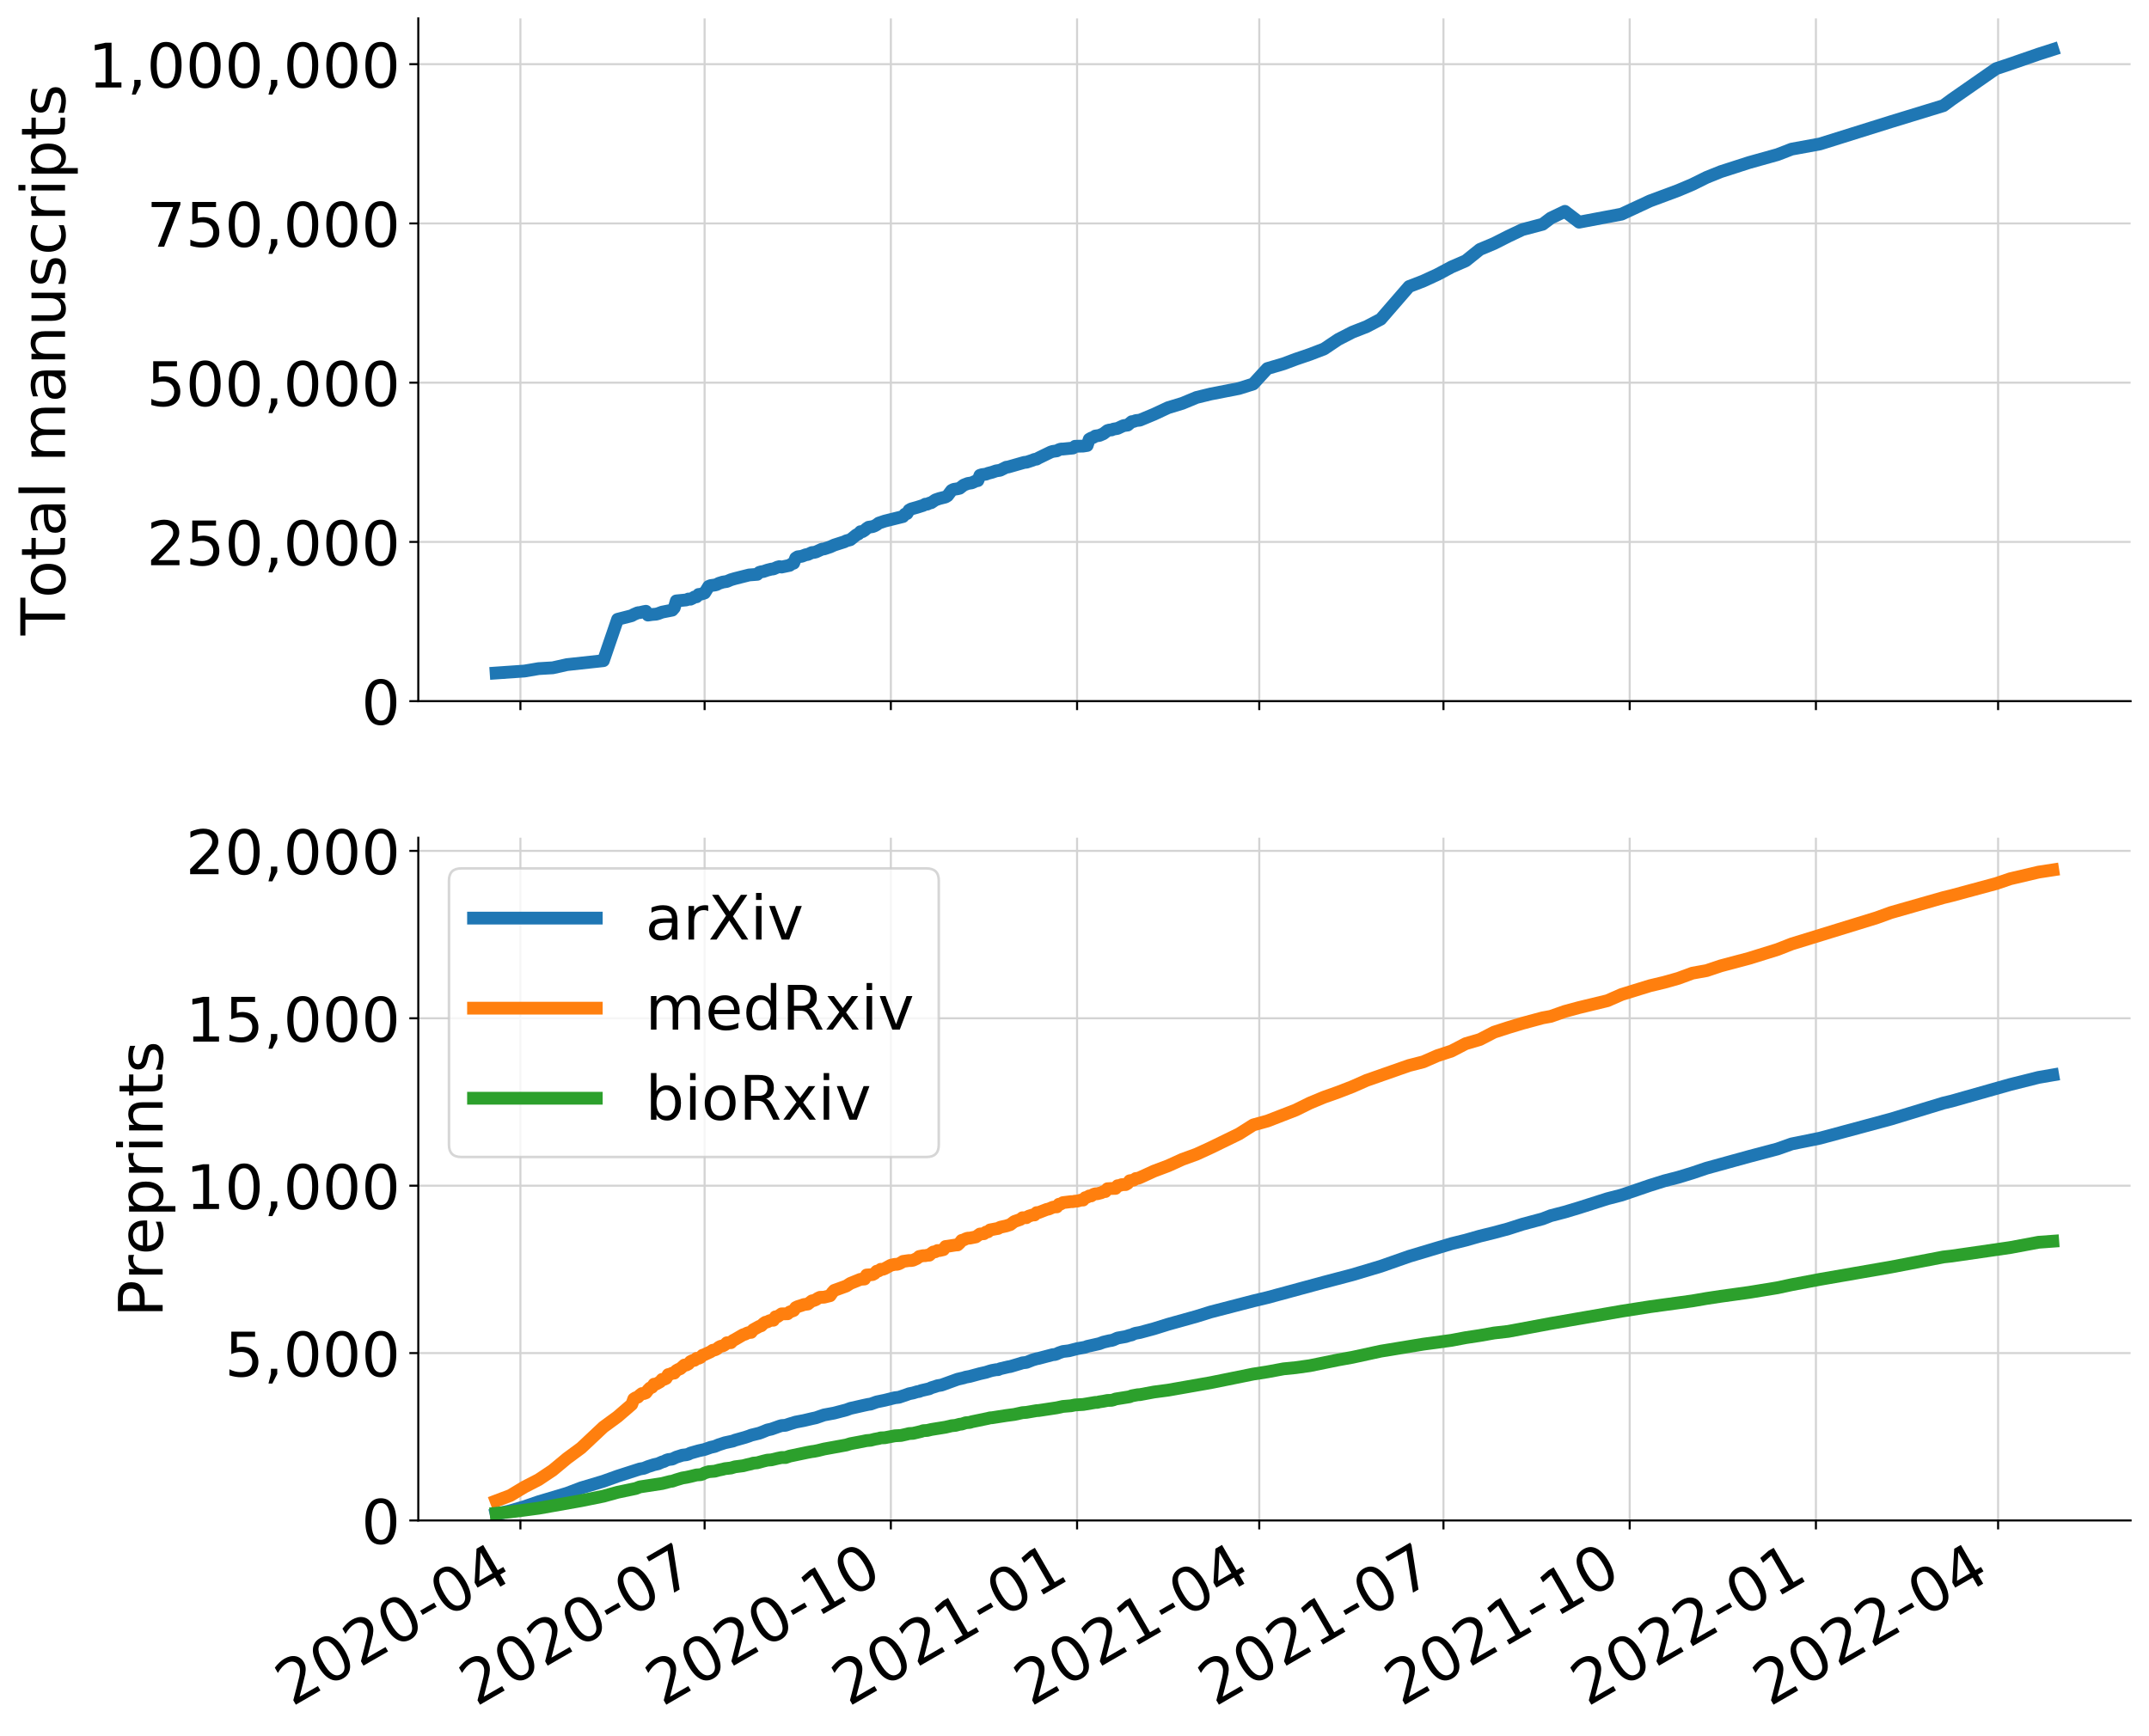 <?xml version="1.0" encoding="utf-8" standalone="no"?>
<!DOCTYPE svg PUBLIC "-//W3C//DTD SVG 1.1//EN"
  "http://www.w3.org/Graphics/SVG/1.1/DTD/svg11.dtd">
<!-- Created with matplotlib (https://matplotlib.org/) -->
<svg height="679.175pt" version="1.1" viewBox="0 0 840.372 679.175" width="840.372pt" xmlns="http://www.w3.org/2000/svg" xmlns:xlink="http://www.w3.org/1999/xlink">
 <defs>
  <style type="text/css">
*{stroke-linecap:butt;stroke-linejoin:round;}
  </style>
 </defs>
 <g id="figure_1">
  <g id="patch_1">
   <path d="M -0 679.175 
L 840.372 679.175 
L 840.372 0 
L -0 0 
z
" style="fill:#ffffff;"/>
  </g>
  <g id="axes_1">
   <g id="patch_2">
    <path d="M 163.572 274.255 
L 833.173 274.255 
L 833.173 7.2 
L 163.572 7.2 
z
" style="fill:#ffffff;"/>
   </g>
   <g id="matplotlib.axis_1">
    <g id="xtick_1">
     <g id="line2d_1">
      <path clip-path="url(#pa8df3d3012)" d="M 203.508 274.255 
L 203.508 7.2 
" style="fill:none;stroke:#d3d3d3;stroke-linecap:square;stroke-width:0.8;"/>
     </g>
     <g id="line2d_2">
      <defs>
       <path d="M 0 0 
L 0 3.5 
" id="ma9f5d966ee" style="stroke:#000000;stroke-width:0.8;"/>
      </defs>
      <g>
       <use style="stroke:#000000;stroke-width:0.8;" x="203.508" xlink:href="#ma9f5d966ee" y="274.255"/>
      </g>
     </g>
    </g>
    <g id="xtick_2">
     <g id="line2d_3">
      <path clip-path="url(#pa8df3d3012)" d="M 275.542 274.255 
L 275.542 7.2 
" style="fill:none;stroke:#d3d3d3;stroke-linecap:square;stroke-width:0.8;"/>
     </g>
     <g id="line2d_4">
      <g>
       <use style="stroke:#000000;stroke-width:0.8;" x="275.542" xlink:href="#ma9f5d966ee" y="274.255"/>
      </g>
     </g>
    </g>
    <g id="xtick_3">
     <g id="line2d_5">
      <path clip-path="url(#pa8df3d3012)" d="M 348.368 274.255 
L 348.368 7.2 
" style="fill:none;stroke:#d3d3d3;stroke-linecap:square;stroke-width:0.8;"/>
     </g>
     <g id="line2d_6">
      <g>
       <use style="stroke:#000000;stroke-width:0.8;" x="348.368" xlink:href="#ma9f5d966ee" y="274.255"/>
      </g>
     </g>
    </g>
    <g id="xtick_4">
     <g id="line2d_7">
      <path clip-path="url(#pa8df3d3012)" d="M 421.193 274.255 
L 421.193 7.2 
" style="fill:none;stroke:#d3d3d3;stroke-linecap:square;stroke-width:0.8;"/>
     </g>
     <g id="line2d_8">
      <g>
       <use style="stroke:#000000;stroke-width:0.8;" x="421.193" xlink:href="#ma9f5d966ee" y="274.255"/>
      </g>
     </g>
    </g>
    <g id="xtick_5">
     <g id="line2d_9">
      <path clip-path="url(#pa8df3d3012)" d="M 492.436 274.255 
L 492.436 7.2 
" style="fill:none;stroke:#d3d3d3;stroke-linecap:square;stroke-width:0.8;"/>
     </g>
     <g id="line2d_10">
      <g>
       <use style="stroke:#000000;stroke-width:0.8;" x="492.436" xlink:href="#ma9f5d966ee" y="274.255"/>
      </g>
     </g>
    </g>
    <g id="xtick_6">
     <g id="line2d_11">
      <path clip-path="url(#pa8df3d3012)" d="M 564.47 274.255 
L 564.47 7.2 
" style="fill:none;stroke:#d3d3d3;stroke-linecap:square;stroke-width:0.8;"/>
     </g>
     <g id="line2d_12">
      <g>
       <use style="stroke:#000000;stroke-width:0.8;" x="564.47" xlink:href="#ma9f5d966ee" y="274.255"/>
      </g>
     </g>
    </g>
    <g id="xtick_7">
     <g id="line2d_13">
      <path clip-path="url(#pa8df3d3012)" d="M 637.295 274.255 
L 637.295 7.2 
" style="fill:none;stroke:#d3d3d3;stroke-linecap:square;stroke-width:0.8;"/>
     </g>
     <g id="line2d_14">
      <g>
       <use style="stroke:#000000;stroke-width:0.8;" x="637.295" xlink:href="#ma9f5d966ee" y="274.255"/>
      </g>
     </g>
    </g>
    <g id="xtick_8">
     <g id="line2d_15">
      <path clip-path="url(#pa8df3d3012)" d="M 710.121 274.255 
L 710.121 7.2 
" style="fill:none;stroke:#d3d3d3;stroke-linecap:square;stroke-width:0.8;"/>
     </g>
     <g id="line2d_16">
      <g>
       <use style="stroke:#000000;stroke-width:0.8;" x="710.121" xlink:href="#ma9f5d966ee" y="274.255"/>
      </g>
     </g>
    </g>
    <g id="xtick_9">
     <g id="line2d_17">
      <path clip-path="url(#pa8df3d3012)" d="M 781.363 274.255 
L 781.363 7.2 
" style="fill:none;stroke:#d3d3d3;stroke-linecap:square;stroke-width:0.8;"/>
     </g>
     <g id="line2d_18">
      <g>
       <use style="stroke:#000000;stroke-width:0.8;" x="781.363" xlink:href="#ma9f5d966ee" y="274.255"/>
      </g>
     </g>
    </g>
   </g>
   <g id="matplotlib.axis_2">
    <g id="ytick_1">
     <g id="line2d_19">
      <path clip-path="url(#pa8df3d3012)" d="M 163.572 274.255 
L 833.173 274.255 
" style="fill:none;stroke:#d3d3d3;stroke-linecap:square;stroke-width:0.8;"/>
     </g>
     <g id="line2d_20">
      <defs>
       <path d="M 0 0 
L -3.5 0 
" id="me0c6deefa6" style="stroke:#000000;stroke-width:0.8;"/>
      </defs>
      <g>
       <use style="stroke:#000000;stroke-width:0.8;" x="163.572" xlink:href="#me0c6deefa6" y="274.255"/>
      </g>
     </g>
     <g id="text_1">
      <!-- 0 -->
      <defs>
       <path d="M 31.781 66.406 
Q 24.172 66.406 20.328 58.906 
Q 16.5 51.422 16.5 36.375 
Q 16.5 21.391 20.328 13.891 
Q 24.172 6.391 31.781 6.391 
Q 39.453 6.391 43.281 13.891 
Q 47.125 21.391 47.125 36.375 
Q 47.125 51.422 43.281 58.906 
Q 39.453 66.406 31.781 66.406 
z
M 31.781 74.219 
Q 44.047 74.219 50.516 64.516 
Q 56.984 54.828 56.984 36.375 
Q 56.984 17.969 50.516 8.266 
Q 44.047 -1.422 31.781 -1.422 
Q 19.531 -1.422 13.062 8.266 
Q 6.594 17.969 6.594 36.375 
Q 6.594 54.828 13.062 64.516 
Q 19.531 74.219 31.781 74.219 
z
" id="DejaVuSans-48"/>
      </defs>
      <g transform="translate(141.303 283.373)scale(0.24 -0.24)">
       <use xlink:href="#DejaVuSans-48"/>
      </g>
     </g>
    </g>
    <g id="ytick_2">
     <g id="line2d_21">
      <path clip-path="url(#pa8df3d3012)" d="M 163.572 211.965 
L 833.173 211.965 
" style="fill:none;stroke:#d3d3d3;stroke-linecap:square;stroke-width:0.8;"/>
     </g>
     <g id="line2d_22">
      <g>
       <use style="stroke:#000000;stroke-width:0.8;" x="163.572" xlink:href="#me0c6deefa6" y="211.965"/>
      </g>
     </g>
     <g id="text_2">
      <!-- 250,000 -->
      <defs>
       <path d="M 19.188 8.297 
L 53.609 8.297 
L 53.609 0 
L 7.328 0 
L 7.328 8.297 
Q 12.938 14.109 22.625 23.891 
Q 32.328 33.688 34.812 36.531 
Q 39.547 41.844 41.422 45.531 
Q 43.312 49.219 43.312 52.781 
Q 43.312 58.594 39.234 62.25 
Q 35.156 65.922 28.609 65.922 
Q 23.969 65.922 18.812 64.312 
Q 13.672 62.703 7.812 59.422 
L 7.812 69.391 
Q 13.766 71.781 18.938 73 
Q 24.125 74.219 28.422 74.219 
Q 39.75 74.219 46.484 68.547 
Q 53.219 62.891 53.219 53.422 
Q 53.219 48.922 51.531 44.891 
Q 49.859 40.875 45.406 35.406 
Q 44.188 33.984 37.641 27.219 
Q 31.109 20.453 19.188 8.297 
z
" id="DejaVuSans-50"/>
       <path d="M 10.797 72.906 
L 49.516 72.906 
L 49.516 64.594 
L 19.828 64.594 
L 19.828 46.734 
Q 21.969 47.469 24.109 47.828 
Q 26.266 48.188 28.422 48.188 
Q 40.625 48.188 47.75 41.5 
Q 54.891 34.812 54.891 23.391 
Q 54.891 11.625 47.562 5.094 
Q 40.234 -1.422 26.906 -1.422 
Q 22.312 -1.422 17.547 -0.641 
Q 12.797 0.141 7.719 1.703 
L 7.719 11.625 
Q 12.109 9.234 16.797 8.062 
Q 21.484 6.891 26.703 6.891 
Q 35.156 6.891 40.078 11.328 
Q 45.016 15.766 45.016 23.391 
Q 45.016 31 40.078 35.438 
Q 35.156 39.891 26.703 39.891 
Q 22.75 39.891 18.812 39.016 
Q 14.891 38.141 10.797 36.281 
z
" id="DejaVuSans-53"/>
       <path d="M 11.719 12.406 
L 22.016 12.406 
L 22.016 4 
L 14.016 -11.625 
L 7.719 -11.625 
L 11.719 4 
z
" id="DejaVuSans-44"/>
      </defs>
      <g transform="translate(57.325 221.083)scale(0.24 -0.24)">
       <use xlink:href="#DejaVuSans-50"/>
       <use x="63.623" xlink:href="#DejaVuSans-53"/>
       <use x="127.246" xlink:href="#DejaVuSans-48"/>
       <use x="190.869" xlink:href="#DejaVuSans-44"/>
       <use x="222.656" xlink:href="#DejaVuSans-48"/>
       <use x="286.279" xlink:href="#DejaVuSans-48"/>
       <use x="349.902" xlink:href="#DejaVuSans-48"/>
      </g>
     </g>
    </g>
    <g id="ytick_3">
     <g id="line2d_23">
      <path clip-path="url(#pa8df3d3012)" d="M 163.572 149.675 
L 833.173 149.675 
" style="fill:none;stroke:#d3d3d3;stroke-linecap:square;stroke-width:0.8;"/>
     </g>
     <g id="line2d_24">
      <g>
       <use style="stroke:#000000;stroke-width:0.8;" x="163.572" xlink:href="#me0c6deefa6" y="149.675"/>
      </g>
     </g>
     <g id="text_3">
      <!-- 500,000 -->
      <g transform="translate(57.325 158.793)scale(0.24 -0.24)">
       <use xlink:href="#DejaVuSans-53"/>
       <use x="63.623" xlink:href="#DejaVuSans-48"/>
       <use x="127.246" xlink:href="#DejaVuSans-48"/>
       <use x="190.869" xlink:href="#DejaVuSans-44"/>
       <use x="222.656" xlink:href="#DejaVuSans-48"/>
       <use x="286.279" xlink:href="#DejaVuSans-48"/>
       <use x="349.902" xlink:href="#DejaVuSans-48"/>
      </g>
     </g>
    </g>
    <g id="ytick_4">
     <g id="line2d_25">
      <path clip-path="url(#pa8df3d3012)" d="M 163.572 87.385 
L 833.173 87.385 
" style="fill:none;stroke:#d3d3d3;stroke-linecap:square;stroke-width:0.8;"/>
     </g>
     <g id="line2d_26">
      <g>
       <use style="stroke:#000000;stroke-width:0.8;" x="163.572" xlink:href="#me0c6deefa6" y="87.385"/>
      </g>
     </g>
     <g id="text_4">
      <!-- 750,000 -->
      <defs>
       <path d="M 8.203 72.906 
L 55.078 72.906 
L 55.078 68.703 
L 28.609 0 
L 18.312 0 
L 43.219 64.594 
L 8.203 64.594 
z
" id="DejaVuSans-55"/>
      </defs>
      <g transform="translate(57.325 96.503)scale(0.24 -0.24)">
       <use xlink:href="#DejaVuSans-55"/>
       <use x="63.623" xlink:href="#DejaVuSans-53"/>
       <use x="127.246" xlink:href="#DejaVuSans-48"/>
       <use x="190.869" xlink:href="#DejaVuSans-44"/>
       <use x="222.656" xlink:href="#DejaVuSans-48"/>
       <use x="286.279" xlink:href="#DejaVuSans-48"/>
       <use x="349.902" xlink:href="#DejaVuSans-48"/>
      </g>
     </g>
    </g>
    <g id="ytick_5">
     <g id="line2d_27">
      <path clip-path="url(#pa8df3d3012)" d="M 163.572 25.095 
L 833.173 25.095 
" style="fill:none;stroke:#d3d3d3;stroke-linecap:square;stroke-width:0.8;"/>
     </g>
     <g id="line2d_28">
      <g>
       <use style="stroke:#000000;stroke-width:0.8;" x="163.572" xlink:href="#me0c6deefa6" y="25.095"/>
      </g>
     </g>
     <g id="text_5">
      <!-- 1,000,000 -->
      <defs>
       <path d="M 12.406 8.297 
L 28.516 8.297 
L 28.516 63.922 
L 10.984 60.406 
L 10.984 69.391 
L 28.422 72.906 
L 38.281 72.906 
L 38.281 8.297 
L 54.391 8.297 
L 54.391 0 
L 12.406 0 
z
" id="DejaVuSans-49"/>
      </defs>
      <g transform="translate(34.428 34.213)scale(0.24 -0.24)">
       <use xlink:href="#DejaVuSans-49"/>
       <use x="63.623" xlink:href="#DejaVuSans-44"/>
       <use x="95.41" xlink:href="#DejaVuSans-48"/>
       <use x="159.033" xlink:href="#DejaVuSans-48"/>
       <use x="222.656" xlink:href="#DejaVuSans-48"/>
       <use x="286.279" xlink:href="#DejaVuSans-44"/>
       <use x="318.066" xlink:href="#DejaVuSans-48"/>
       <use x="381.689" xlink:href="#DejaVuSans-48"/>
       <use x="445.312" xlink:href="#DejaVuSans-48"/>
      </g>
     </g>
    </g>
    <g id="text_6">
     <!-- Total manuscripts -->
     <defs>
      <path d="M -0.297 72.906 
L 61.375 72.906 
L 61.375 64.594 
L 35.5 64.594 
L 35.5 0 
L 25.594 0 
L 25.594 64.594 
L -0.297 64.594 
z
" id="DejaVuSans-84"/>
      <path d="M 30.609 48.391 
Q 23.391 48.391 19.188 42.75 
Q 14.984 37.109 14.984 27.297 
Q 14.984 17.484 19.156 11.844 
Q 23.344 6.203 30.609 6.203 
Q 37.797 6.203 41.984 11.859 
Q 46.188 17.531 46.188 27.297 
Q 46.188 37.016 41.984 42.703 
Q 37.797 48.391 30.609 48.391 
z
M 30.609 56 
Q 42.328 56 49.016 48.375 
Q 55.719 40.766 55.719 27.297 
Q 55.719 13.875 49.016 6.219 
Q 42.328 -1.422 30.609 -1.422 
Q 18.844 -1.422 12.172 6.219 
Q 5.516 13.875 5.516 27.297 
Q 5.516 40.766 12.172 48.375 
Q 18.844 56 30.609 56 
z
" id="DejaVuSans-111"/>
      <path d="M 18.312 70.219 
L 18.312 54.688 
L 36.812 54.688 
L 36.812 47.703 
L 18.312 47.703 
L 18.312 18.016 
Q 18.312 11.328 20.141 9.422 
Q 21.969 7.516 27.594 7.516 
L 36.812 7.516 
L 36.812 0 
L 27.594 0 
Q 17.188 0 13.234 3.875 
Q 9.281 7.766 9.281 18.016 
L 9.281 47.703 
L 2.688 47.703 
L 2.688 54.688 
L 9.281 54.688 
L 9.281 70.219 
z
" id="DejaVuSans-116"/>
      <path d="M 34.281 27.484 
Q 23.391 27.484 19.188 25 
Q 14.984 22.516 14.984 16.5 
Q 14.984 11.719 18.141 8.906 
Q 21.297 6.109 26.703 6.109 
Q 34.188 6.109 38.703 11.406 
Q 43.219 16.703 43.219 25.484 
L 43.219 27.484 
z
M 52.203 31.203 
L 52.203 0 
L 43.219 0 
L 43.219 8.297 
Q 40.141 3.328 35.547 0.953 
Q 30.953 -1.422 24.312 -1.422 
Q 15.922 -1.422 10.953 3.297 
Q 6 8.016 6 15.922 
Q 6 25.141 12.172 29.828 
Q 18.359 34.516 30.609 34.516 
L 43.219 34.516 
L 43.219 35.406 
Q 43.219 41.609 39.141 45 
Q 35.062 48.391 27.688 48.391 
Q 23 48.391 18.547 47.266 
Q 14.109 46.141 10.016 43.891 
L 10.016 52.203 
Q 14.938 54.109 19.578 55.047 
Q 24.219 56 28.609 56 
Q 40.484 56 46.344 49.844 
Q 52.203 43.703 52.203 31.203 
z
" id="DejaVuSans-97"/>
      <path d="M 9.422 75.984 
L 18.406 75.984 
L 18.406 0 
L 9.422 0 
z
" id="DejaVuSans-108"/>
      <path id="DejaVuSans-32"/>
      <path d="M 52 44.188 
Q 55.375 50.25 60.062 53.125 
Q 64.75 56 71.094 56 
Q 79.641 56 84.281 50.016 
Q 88.922 44.047 88.922 33.016 
L 88.922 0 
L 79.891 0 
L 79.891 32.719 
Q 79.891 40.578 77.094 44.375 
Q 74.312 48.188 68.609 48.188 
Q 61.625 48.188 57.562 43.547 
Q 53.516 38.922 53.516 30.906 
L 53.516 0 
L 44.484 0 
L 44.484 32.719 
Q 44.484 40.625 41.703 44.406 
Q 38.922 48.188 33.109 48.188 
Q 26.219 48.188 22.156 43.531 
Q 18.109 38.875 18.109 30.906 
L 18.109 0 
L 9.078 0 
L 9.078 54.688 
L 18.109 54.688 
L 18.109 46.188 
Q 21.188 51.219 25.484 53.609 
Q 29.781 56 35.688 56 
Q 41.656 56 45.828 52.969 
Q 50 49.953 52 44.188 
z
" id="DejaVuSans-109"/>
      <path d="M 54.891 33.016 
L 54.891 0 
L 45.906 0 
L 45.906 32.719 
Q 45.906 40.484 42.875 44.328 
Q 39.844 48.188 33.797 48.188 
Q 26.516 48.188 22.312 43.547 
Q 18.109 38.922 18.109 30.906 
L 18.109 0 
L 9.078 0 
L 9.078 54.688 
L 18.109 54.688 
L 18.109 46.188 
Q 21.344 51.125 25.703 53.562 
Q 30.078 56 35.797 56 
Q 45.219 56 50.047 50.172 
Q 54.891 44.344 54.891 33.016 
z
" id="DejaVuSans-110"/>
      <path d="M 8.5 21.578 
L 8.5 54.688 
L 17.484 54.688 
L 17.484 21.922 
Q 17.484 14.156 20.5 10.266 
Q 23.531 6.391 29.594 6.391 
Q 36.859 6.391 41.078 11.031 
Q 45.312 15.672 45.312 23.688 
L 45.312 54.688 
L 54.297 54.688 
L 54.297 0 
L 45.312 0 
L 45.312 8.406 
Q 42.047 3.422 37.719 1 
Q 33.406 -1.422 27.688 -1.422 
Q 18.266 -1.422 13.375 4.438 
Q 8.5 10.297 8.5 21.578 
z
M 31.109 56 
z
" id="DejaVuSans-117"/>
      <path d="M 44.281 53.078 
L 44.281 44.578 
Q 40.484 46.531 36.375 47.5 
Q 32.281 48.484 27.875 48.484 
Q 21.188 48.484 17.844 46.438 
Q 14.5 44.391 14.5 40.281 
Q 14.5 37.156 16.891 35.375 
Q 19.281 33.594 26.516 31.984 
L 29.594 31.297 
Q 39.156 29.25 43.188 25.516 
Q 47.219 21.781 47.219 15.094 
Q 47.219 7.469 41.188 3.016 
Q 35.156 -1.422 24.609 -1.422 
Q 20.219 -1.422 15.453 -0.562 
Q 10.688 0.297 5.422 2 
L 5.422 11.281 
Q 10.406 8.688 15.234 7.391 
Q 20.062 6.109 24.812 6.109 
Q 31.156 6.109 34.562 8.281 
Q 37.984 10.453 37.984 14.406 
Q 37.984 18.062 35.516 20.016 
Q 33.062 21.969 24.703 23.781 
L 21.578 24.516 
Q 13.234 26.266 9.516 29.906 
Q 5.812 33.547 5.812 39.891 
Q 5.812 47.609 11.281 51.797 
Q 16.75 56 26.812 56 
Q 31.781 56 36.172 55.266 
Q 40.578 54.547 44.281 53.078 
z
" id="DejaVuSans-115"/>
      <path d="M 48.781 52.594 
L 48.781 44.188 
Q 44.969 46.297 41.141 47.344 
Q 37.312 48.391 33.406 48.391 
Q 24.656 48.391 19.812 42.844 
Q 14.984 37.312 14.984 27.297 
Q 14.984 17.281 19.812 11.734 
Q 24.656 6.203 33.406 6.203 
Q 37.312 6.203 41.141 7.25 
Q 44.969 8.297 48.781 10.406 
L 48.781 2.094 
Q 45.016 0.344 40.984 -0.531 
Q 36.969 -1.422 32.422 -1.422 
Q 20.062 -1.422 12.781 6.344 
Q 5.516 14.109 5.516 27.297 
Q 5.516 40.672 12.859 48.328 
Q 20.219 56 33.016 56 
Q 37.156 56 41.109 55.141 
Q 45.062 54.297 48.781 52.594 
z
" id="DejaVuSans-99"/>
      <path d="M 41.109 46.297 
Q 39.594 47.172 37.812 47.578 
Q 36.031 48 33.891 48 
Q 26.266 48 22.188 43.047 
Q 18.109 38.094 18.109 28.812 
L 18.109 0 
L 9.078 0 
L 9.078 54.688 
L 18.109 54.688 
L 18.109 46.188 
Q 20.953 51.172 25.484 53.578 
Q 30.031 56 36.531 56 
Q 37.453 56 38.578 55.875 
Q 39.703 55.766 41.062 55.516 
z
" id="DejaVuSans-114"/>
      <path d="M 9.422 54.688 
L 18.406 54.688 
L 18.406 0 
L 9.422 0 
z
M 9.422 75.984 
L 18.406 75.984 
L 18.406 64.594 
L 9.422 64.594 
z
" id="DejaVuSans-105"/>
      <path d="M 18.109 8.203 
L 18.109 -20.797 
L 9.078 -20.797 
L 9.078 54.688 
L 18.109 54.688 
L 18.109 46.391 
Q 20.953 51.266 25.266 53.625 
Q 29.594 56 35.594 56 
Q 45.562 56 51.781 48.094 
Q 58.016 40.188 58.016 27.297 
Q 58.016 14.406 51.781 6.484 
Q 45.562 -1.422 35.594 -1.422 
Q 29.594 -1.422 25.266 0.953 
Q 20.953 3.328 18.109 8.203 
z
M 48.688 27.297 
Q 48.688 37.203 44.609 42.844 
Q 40.531 48.484 33.406 48.484 
Q 26.266 48.484 22.188 42.844 
Q 18.109 37.203 18.109 27.297 
Q 18.109 17.391 22.188 11.75 
Q 26.266 6.109 33.406 6.109 
Q 40.531 6.109 44.609 11.75 
Q 48.688 17.391 48.688 27.297 
z
" id="DejaVuSans-112"/>
     </defs>
     <g transform="translate(25.436 248.515)rotate(-90)scale(0.24 -0.24)">
      <use xlink:href="#DejaVuSans-84"/>
      <use x="60.818" xlink:href="#DejaVuSans-111"/>
      <use x="122" xlink:href="#DejaVuSans-116"/>
      <use x="161.209" xlink:href="#DejaVuSans-97"/>
      <use x="222.488" xlink:href="#DejaVuSans-108"/>
      <use x="250.271" xlink:href="#DejaVuSans-32"/>
      <use x="282.059" xlink:href="#DejaVuSans-109"/>
      <use x="379.471" xlink:href="#DejaVuSans-97"/>
      <use x="440.75" xlink:href="#DejaVuSans-110"/>
      <use x="504.129" xlink:href="#DejaVuSans-117"/>
      <use x="567.508" xlink:href="#DejaVuSans-115"/>
      <use x="619.607" xlink:href="#DejaVuSans-99"/>
      <use x="674.588" xlink:href="#DejaVuSans-114"/>
      <use x="715.701" xlink:href="#DejaVuSans-105"/>
      <use x="743.484" xlink:href="#DejaVuSans-112"/>
      <use x="806.961" xlink:href="#DejaVuSans-116"/>
      <use x="846.17" xlink:href="#DejaVuSans-115"/>
     </g>
    </g>
   </g>
   <g id="line2d_29">
    <path clip-path="url(#pa8df3d3012)" d="M 194.009 263.237 
L 205.091 262.47 
L 210.632 261.528 
L 216.173 261.199 
L 221.714 259.961 
L 235.963 258.415 
L 241.504 242.24 
L 247.045 240.816 
L 247.837 240.352 
L 249.42 239.669 
L 250.211 239.606 
L 251.794 239.24 
L 252.586 239.096 
L 253.378 240.581 
L 254.961 240.348 
L 256.544 240.224 
L 257.335 240.017 
L 258.919 239.424 
L 262.877 238.648 
L 263.668 237.746 
L 264.46 235.038 
L 268.418 234.651 
L 269.209 234.3 
L 270.001 234.369 
L 270.792 233.999 
L 271.584 233.506 
L 272.376 233.433 
L 273.167 232.528 
L 273.959 232.44 
L 275.542 231.942 
L 277.125 229.368 
L 277.917 229.043 
L 279.5 228.826 
L 280.291 228.623 
L 281.083 228.178 
L 282.666 227.679 
L 284.249 227.428 
L 285.832 226.753 
L 287.416 226.289 
L 292.957 224.889 
L 296.123 224.649 
L 296.915 223.89 
L 297.706 223.643 
L 298.498 223.545 
L 300.081 223 
L 301.664 222.601 
L 302.456 222.53 
L 304.039 221.83 
L 304.83 221.624 
L 305.622 221.797 
L 308.788 221.131 
L 309.58 220.554 
L 310.372 220.291 
L 311.163 218.28 
L 311.955 217.792 
L 313.538 217.584 
L 315.121 216.975 
L 315.913 216.867 
L 317.496 216.13 
L 318.287 216.066 
L 319.079 215.88 
L 321.454 214.787 
L 322.245 214.705 
L 324.62 213.917 
L 326.203 213.196 
L 330.161 211.924 
L 330.953 211.533 
L 332.536 211.104 
L 334.911 209.191 
L 335.702 208.846 
L 336.494 207.96 
L 337.285 207.935 
L 338.077 207.439 
L 338.869 206.749 
L 339.66 206.224 
L 341.243 205.977 
L 342.035 205.668 
L 342.826 205.233 
L 343.618 204.621 
L 345.993 203.814 
L 353.117 202.042 
L 353.909 201.102 
L 354.7 200.867 
L 355.492 199.551 
L 356.283 199.091 
L 358.658 198.423 
L 361.033 197.674 
L 361.824 197.213 
L 362.616 197.183 
L 363.408 196.807 
L 364.199 196.612 
L 365.782 195.533 
L 367.366 194.988 
L 369.74 194.394 
L 370.532 193.915 
L 372.115 191.832 
L 372.907 191.419 
L 374.49 191.164 
L 375.281 190.965 
L 376.865 189.732 
L 378.448 189.113 
L 380.031 188.852 
L 381.614 188.127 
L 382.406 187.981 
L 383.197 185.926 
L 383.989 185.666 
L 385.572 185.458 
L 386.364 185.137 
L 387.947 184.728 
L 389.53 184.18 
L 391.113 183.936 
L 393.488 182.754 
L 394.279 182.652 
L 399.82 181.067 
L 400.612 180.847 
L 401.404 180.796 
L 403.778 180.011 
L 404.57 179.679 
L 405.362 179.58 
L 406.153 179.121 
L 410.903 176.816 
L 411.694 176.562 
L 413.277 176.343 
L 414.069 175.909 
L 414.861 175.65 
L 415.652 175.639 
L 419.61 175.244 
L 420.402 174.561 
L 423.568 174.484 
L 425.151 174.238 
L 425.943 171.81 
L 426.734 171.353 
L 427.526 171.098 
L 428.317 170.555 
L 429.901 170.32 
L 431.484 169.646 
L 433.067 168.431 
L 433.858 168.198 
L 434.65 168.163 
L 435.442 167.841 
L 437.025 167.571 
L 438.608 166.821 
L 439.4 166.477 
L 440.983 166.262 
L 442.566 164.93 
L 443.357 164.844 
L 444.149 164.512 
L 445.732 164.342 
L 451.273 162.037 
L 456.814 159.449 
L 462.355 157.767 
L 467.897 155.461 
L 473.438 154.105 
L 484.52 151.941 
L 490.061 150.197 
L 495.602 144.154 
L 501.935 142.287 
L 506.684 140.501 
L 512.225 138.611 
L 517.766 136.487 
L 523.307 132.771 
L 528.848 129.928 
L 534.39 127.758 
L 539.931 124.854 
L 551.013 112.07 
L 556.554 109.933 
L 562.095 107.374 
L 567.636 104.416 
L 573.177 102.016 
L 578.718 97.562 
L 584.259 95.235 
L 589.8 92.429 
L 595.341 89.801 
L 603.257 87.709 
L 606.424 85.304 
L 611.965 82.669 
L 617.506 86.901 
L 634.129 83.76 
L 645.211 78.598 
L 656.293 74.473 
L 661.834 72.122 
L 667.375 69.376 
L 672.917 67.142 
L 683.999 63.571 
L 695.081 60.474 
L 700.622 58.332 
L 711.704 56.298 
L 739.41 47.62 
L 759.991 41.322 
L 763.157 38.976 
L 780.572 26.859 
L 786.113 25.006 
L 797.195 21.166 
L 802.736 19.392 
L 802.736 19.392 
" style="fill:none;stroke:#1f77b4;stroke-linecap:square;stroke-width:5;"/>
   </g>
   <g id="patch_3">
    <path d="M 163.572 274.255 
L 163.572 7.2 
" style="fill:none;stroke:#000000;stroke-linecap:square;stroke-linejoin:miter;stroke-width:0.8;"/>
   </g>
   <g id="patch_4">
    <path d="M 163.572 274.255 
L 833.173 274.255 
" style="fill:none;stroke:#000000;stroke-linecap:square;stroke-linejoin:miter;stroke-width:0.8;"/>
   </g>
  </g>
  <g id="axes_2">
   <g id="patch_5">
    <path d="M 163.572 594.72 
L 833.173 594.72 
L 833.173 327.665 
L 163.572 327.665 
z
" style="fill:#ffffff;"/>
   </g>
   <g id="matplotlib.axis_3">
    <g id="xtick_10">
     <g id="line2d_30">
      <path clip-path="url(#p5b1210ba85)" d="M 203.508 594.72 
L 203.508 327.665 
" style="fill:none;stroke:#d3d3d3;stroke-linecap:square;stroke-width:0.8;"/>
     </g>
     <g id="line2d_31">
      <g>
       <use style="stroke:#000000;stroke-width:0.8;" x="203.508" xlink:href="#ma9f5d966ee" y="594.72"/>
      </g>
     </g>
     <g id="text_7">
      <!-- 2020-04 -->
      <defs>
       <path d="M 4.891 31.391 
L 31.203 31.391 
L 31.203 23.391 
L 4.891 23.391 
z
" id="DejaVuSans-45"/>
       <path d="M 37.797 64.312 
L 12.891 25.391 
L 37.797 25.391 
z
M 35.203 72.906 
L 47.609 72.906 
L 47.609 25.391 
L 58.016 25.391 
L 58.016 17.188 
L 47.609 17.188 
L 47.609 0 
L 37.797 0 
L 37.797 17.188 
L 4.891 17.188 
L 4.891 26.703 
z
" id="DejaVuSans-52"/>
      </defs>
      <g transform="translate(114.168 667.652)rotate(-30)scale(0.24 -0.24)">
       <use xlink:href="#DejaVuSans-50"/>
       <use x="63.623" xlink:href="#DejaVuSans-48"/>
       <use x="127.246" xlink:href="#DejaVuSans-50"/>
       <use x="190.869" xlink:href="#DejaVuSans-48"/>
       <use x="254.492" xlink:href="#DejaVuSans-45"/>
       <use x="290.576" xlink:href="#DejaVuSans-48"/>
       <use x="354.199" xlink:href="#DejaVuSans-52"/>
      </g>
     </g>
    </g>
    <g id="xtick_11">
     <g id="line2d_32">
      <path clip-path="url(#p5b1210ba85)" d="M 275.542 594.72 
L 275.542 327.665 
" style="fill:none;stroke:#d3d3d3;stroke-linecap:square;stroke-width:0.8;"/>
     </g>
     <g id="line2d_33">
      <g>
       <use style="stroke:#000000;stroke-width:0.8;" x="275.542" xlink:href="#ma9f5d966ee" y="594.72"/>
      </g>
     </g>
     <g id="text_8">
      <!-- 2020-07 -->
      <g transform="translate(186.202 667.652)rotate(-30)scale(0.24 -0.24)">
       <use xlink:href="#DejaVuSans-50"/>
       <use x="63.623" xlink:href="#DejaVuSans-48"/>
       <use x="127.246" xlink:href="#DejaVuSans-50"/>
       <use x="190.869" xlink:href="#DejaVuSans-48"/>
       <use x="254.492" xlink:href="#DejaVuSans-45"/>
       <use x="290.576" xlink:href="#DejaVuSans-48"/>
       <use x="354.199" xlink:href="#DejaVuSans-55"/>
      </g>
     </g>
    </g>
    <g id="xtick_12">
     <g id="line2d_34">
      <path clip-path="url(#p5b1210ba85)" d="M 348.368 594.72 
L 348.368 327.665 
" style="fill:none;stroke:#d3d3d3;stroke-linecap:square;stroke-width:0.8;"/>
     </g>
     <g id="line2d_35">
      <g>
       <use style="stroke:#000000;stroke-width:0.8;" x="348.368" xlink:href="#ma9f5d966ee" y="594.72"/>
      </g>
     </g>
     <g id="text_9">
      <!-- 2020-10 -->
      <g transform="translate(259.028 667.652)rotate(-30)scale(0.24 -0.24)">
       <use xlink:href="#DejaVuSans-50"/>
       <use x="63.623" xlink:href="#DejaVuSans-48"/>
       <use x="127.246" xlink:href="#DejaVuSans-50"/>
       <use x="190.869" xlink:href="#DejaVuSans-48"/>
       <use x="254.492" xlink:href="#DejaVuSans-45"/>
       <use x="290.576" xlink:href="#DejaVuSans-49"/>
       <use x="354.199" xlink:href="#DejaVuSans-48"/>
      </g>
     </g>
    </g>
    <g id="xtick_13">
     <g id="line2d_36">
      <path clip-path="url(#p5b1210ba85)" d="M 421.193 594.72 
L 421.193 327.665 
" style="fill:none;stroke:#d3d3d3;stroke-linecap:square;stroke-width:0.8;"/>
     </g>
     <g id="line2d_37">
      <g>
       <use style="stroke:#000000;stroke-width:0.8;" x="421.193" xlink:href="#ma9f5d966ee" y="594.72"/>
      </g>
     </g>
     <g id="text_10">
      <!-- 2021-01 -->
      <g transform="translate(331.854 667.652)rotate(-30)scale(0.24 -0.24)">
       <use xlink:href="#DejaVuSans-50"/>
       <use x="63.623" xlink:href="#DejaVuSans-48"/>
       <use x="127.246" xlink:href="#DejaVuSans-50"/>
       <use x="190.869" xlink:href="#DejaVuSans-49"/>
       <use x="254.492" xlink:href="#DejaVuSans-45"/>
       <use x="290.576" xlink:href="#DejaVuSans-48"/>
       <use x="354.199" xlink:href="#DejaVuSans-49"/>
      </g>
     </g>
    </g>
    <g id="xtick_14">
     <g id="line2d_38">
      <path clip-path="url(#p5b1210ba85)" d="M 492.436 594.72 
L 492.436 327.665 
" style="fill:none;stroke:#d3d3d3;stroke-linecap:square;stroke-width:0.8;"/>
     </g>
     <g id="line2d_39">
      <g>
       <use style="stroke:#000000;stroke-width:0.8;" x="492.436" xlink:href="#ma9f5d966ee" y="594.72"/>
      </g>
     </g>
     <g id="text_11">
      <!-- 2021-04 -->
      <g transform="translate(403.096 667.652)rotate(-30)scale(0.24 -0.24)">
       <use xlink:href="#DejaVuSans-50"/>
       <use x="63.623" xlink:href="#DejaVuSans-48"/>
       <use x="127.246" xlink:href="#DejaVuSans-50"/>
       <use x="190.869" xlink:href="#DejaVuSans-49"/>
       <use x="254.492" xlink:href="#DejaVuSans-45"/>
       <use x="290.576" xlink:href="#DejaVuSans-48"/>
       <use x="354.199" xlink:href="#DejaVuSans-52"/>
      </g>
     </g>
    </g>
    <g id="xtick_15">
     <g id="line2d_40">
      <path clip-path="url(#p5b1210ba85)" d="M 564.47 594.72 
L 564.47 327.665 
" style="fill:none;stroke:#d3d3d3;stroke-linecap:square;stroke-width:0.8;"/>
     </g>
     <g id="line2d_41">
      <g>
       <use style="stroke:#000000;stroke-width:0.8;" x="564.47" xlink:href="#ma9f5d966ee" y="594.72"/>
      </g>
     </g>
     <g id="text_12">
      <!-- 2021-07 -->
      <g transform="translate(475.13 667.652)rotate(-30)scale(0.24 -0.24)">
       <use xlink:href="#DejaVuSans-50"/>
       <use x="63.623" xlink:href="#DejaVuSans-48"/>
       <use x="127.246" xlink:href="#DejaVuSans-50"/>
       <use x="190.869" xlink:href="#DejaVuSans-49"/>
       <use x="254.492" xlink:href="#DejaVuSans-45"/>
       <use x="290.576" xlink:href="#DejaVuSans-48"/>
       <use x="354.199" xlink:href="#DejaVuSans-55"/>
      </g>
     </g>
    </g>
    <g id="xtick_16">
     <g id="line2d_42">
      <path clip-path="url(#p5b1210ba85)" d="M 637.295 594.72 
L 637.295 327.665 
" style="fill:none;stroke:#d3d3d3;stroke-linecap:square;stroke-width:0.8;"/>
     </g>
     <g id="line2d_43">
      <g>
       <use style="stroke:#000000;stroke-width:0.8;" x="637.295" xlink:href="#ma9f5d966ee" y="594.72"/>
      </g>
     </g>
     <g id="text_13">
      <!-- 2021-10 -->
      <g transform="translate(547.956 667.652)rotate(-30)scale(0.24 -0.24)">
       <use xlink:href="#DejaVuSans-50"/>
       <use x="63.623" xlink:href="#DejaVuSans-48"/>
       <use x="127.246" xlink:href="#DejaVuSans-50"/>
       <use x="190.869" xlink:href="#DejaVuSans-49"/>
       <use x="254.492" xlink:href="#DejaVuSans-45"/>
       <use x="290.576" xlink:href="#DejaVuSans-49"/>
       <use x="354.199" xlink:href="#DejaVuSans-48"/>
      </g>
     </g>
    </g>
    <g id="xtick_17">
     <g id="line2d_44">
      <path clip-path="url(#p5b1210ba85)" d="M 710.121 594.72 
L 710.121 327.665 
" style="fill:none;stroke:#d3d3d3;stroke-linecap:square;stroke-width:0.8;"/>
     </g>
     <g id="line2d_45">
      <g>
       <use style="stroke:#000000;stroke-width:0.8;" x="710.121" xlink:href="#ma9f5d966ee" y="594.72"/>
      </g>
     </g>
     <g id="text_14">
      <!-- 2022-01 -->
      <g transform="translate(620.781 667.652)rotate(-30)scale(0.24 -0.24)">
       <use xlink:href="#DejaVuSans-50"/>
       <use x="63.623" xlink:href="#DejaVuSans-48"/>
       <use x="127.246" xlink:href="#DejaVuSans-50"/>
       <use x="190.869" xlink:href="#DejaVuSans-50"/>
       <use x="254.492" xlink:href="#DejaVuSans-45"/>
       <use x="290.576" xlink:href="#DejaVuSans-48"/>
       <use x="354.199" xlink:href="#DejaVuSans-49"/>
      </g>
     </g>
    </g>
    <g id="xtick_18">
     <g id="line2d_46">
      <path clip-path="url(#p5b1210ba85)" d="M 781.363 594.72 
L 781.363 327.665 
" style="fill:none;stroke:#d3d3d3;stroke-linecap:square;stroke-width:0.8;"/>
     </g>
     <g id="line2d_47">
      <g>
       <use style="stroke:#000000;stroke-width:0.8;" x="781.363" xlink:href="#ma9f5d966ee" y="594.72"/>
      </g>
     </g>
     <g id="text_15">
      <!-- 2022-04 -->
      <g transform="translate(692.024 667.652)rotate(-30)scale(0.24 -0.24)">
       <use xlink:href="#DejaVuSans-50"/>
       <use x="63.623" xlink:href="#DejaVuSans-48"/>
       <use x="127.246" xlink:href="#DejaVuSans-50"/>
       <use x="190.869" xlink:href="#DejaVuSans-50"/>
       <use x="254.492" xlink:href="#DejaVuSans-45"/>
       <use x="290.576" xlink:href="#DejaVuSans-48"/>
       <use x="354.199" xlink:href="#DejaVuSans-52"/>
      </g>
     </g>
    </g>
   </g>
   <g id="matplotlib.axis_4">
    <g id="ytick_6">
     <g id="line2d_48">
      <path clip-path="url(#p5b1210ba85)" d="M 163.572 594.72 
L 833.173 594.72 
" style="fill:none;stroke:#d3d3d3;stroke-linecap:square;stroke-width:0.8;"/>
     </g>
     <g id="line2d_49">
      <g>
       <use style="stroke:#000000;stroke-width:0.8;" x="163.572" xlink:href="#me0c6deefa6" y="594.72"/>
      </g>
     </g>
     <g id="text_16">
      <!-- 0 -->
      <g transform="translate(141.303 603.838)scale(0.24 -0.24)">
       <use xlink:href="#DejaVuSans-48"/>
      </g>
     </g>
    </g>
    <g id="ytick_7">
     <g id="line2d_50">
      <path clip-path="url(#p5b1210ba85)" d="M 163.572 529.243 
L 833.173 529.243 
" style="fill:none;stroke:#d3d3d3;stroke-linecap:square;stroke-width:0.8;"/>
     </g>
     <g id="line2d_51">
      <g>
       <use style="stroke:#000000;stroke-width:0.8;" x="163.572" xlink:href="#me0c6deefa6" y="529.243"/>
      </g>
     </g>
     <g id="text_17">
      <!-- 5,000 -->
      <g transform="translate(87.865 538.361)scale(0.24 -0.24)">
       <use xlink:href="#DejaVuSans-53"/>
       <use x="63.623" xlink:href="#DejaVuSans-44"/>
       <use x="95.41" xlink:href="#DejaVuSans-48"/>
       <use x="159.033" xlink:href="#DejaVuSans-48"/>
       <use x="222.656" xlink:href="#DejaVuSans-48"/>
      </g>
     </g>
    </g>
    <g id="ytick_8">
     <g id="line2d_52">
      <path clip-path="url(#p5b1210ba85)" d="M 163.572 463.766 
L 833.173 463.766 
" style="fill:none;stroke:#d3d3d3;stroke-linecap:square;stroke-width:0.8;"/>
     </g>
     <g id="line2d_53">
      <g>
       <use style="stroke:#000000;stroke-width:0.8;" x="163.572" xlink:href="#me0c6deefa6" y="463.766"/>
      </g>
     </g>
     <g id="text_18">
      <!-- 10,000 -->
      <g transform="translate(72.595 472.884)scale(0.24 -0.24)">
       <use xlink:href="#DejaVuSans-49"/>
       <use x="63.623" xlink:href="#DejaVuSans-48"/>
       <use x="127.246" xlink:href="#DejaVuSans-44"/>
       <use x="159.033" xlink:href="#DejaVuSans-48"/>
       <use x="222.656" xlink:href="#DejaVuSans-48"/>
       <use x="286.279" xlink:href="#DejaVuSans-48"/>
      </g>
     </g>
    </g>
    <g id="ytick_9">
     <g id="line2d_54">
      <path clip-path="url(#p5b1210ba85)" d="M 163.572 398.289 
L 833.173 398.289 
" style="fill:none;stroke:#d3d3d3;stroke-linecap:square;stroke-width:0.8;"/>
     </g>
     <g id="line2d_55">
      <g>
       <use style="stroke:#000000;stroke-width:0.8;" x="163.572" xlink:href="#me0c6deefa6" y="398.289"/>
      </g>
     </g>
     <g id="text_19">
      <!-- 15,000 -->
      <g transform="translate(72.595 407.408)scale(0.24 -0.24)">
       <use xlink:href="#DejaVuSans-49"/>
       <use x="63.623" xlink:href="#DejaVuSans-53"/>
       <use x="127.246" xlink:href="#DejaVuSans-44"/>
       <use x="159.033" xlink:href="#DejaVuSans-48"/>
       <use x="222.656" xlink:href="#DejaVuSans-48"/>
       <use x="286.279" xlink:href="#DejaVuSans-48"/>
      </g>
     </g>
    </g>
    <g id="ytick_10">
     <g id="line2d_56">
      <path clip-path="url(#p5b1210ba85)" d="M 163.572 332.813 
L 833.173 332.813 
" style="fill:none;stroke:#d3d3d3;stroke-linecap:square;stroke-width:0.8;"/>
     </g>
     <g id="line2d_57">
      <g>
       <use style="stroke:#000000;stroke-width:0.8;" x="163.572" xlink:href="#me0c6deefa6" y="332.813"/>
      </g>
     </g>
     <g id="text_20">
      <!-- 20,000 -->
      <g transform="translate(72.595 341.931)scale(0.24 -0.24)">
       <use xlink:href="#DejaVuSans-50"/>
       <use x="63.623" xlink:href="#DejaVuSans-48"/>
       <use x="127.246" xlink:href="#DejaVuSans-44"/>
       <use x="159.033" xlink:href="#DejaVuSans-48"/>
       <use x="222.656" xlink:href="#DejaVuSans-48"/>
       <use x="286.279" xlink:href="#DejaVuSans-48"/>
      </g>
     </g>
    </g>
    <g id="text_21">
     <!-- Preprints -->
     <defs>
      <path d="M 19.672 64.797 
L 19.672 37.406 
L 32.078 37.406 
Q 38.969 37.406 42.719 40.969 
Q 46.484 44.531 46.484 51.125 
Q 46.484 57.672 42.719 61.234 
Q 38.969 64.797 32.078 64.797 
z
M 9.812 72.906 
L 32.078 72.906 
Q 44.344 72.906 50.609 67.359 
Q 56.891 61.812 56.891 51.125 
Q 56.891 40.328 50.609 34.812 
Q 44.344 29.297 32.078 29.297 
L 19.672 29.297 
L 19.672 0 
L 9.812 0 
z
" id="DejaVuSans-80"/>
      <path d="M 56.203 29.594 
L 56.203 25.203 
L 14.891 25.203 
Q 15.484 15.922 20.484 11.062 
Q 25.484 6.203 34.422 6.203 
Q 39.594 6.203 44.453 7.469 
Q 49.312 8.734 54.109 11.281 
L 54.109 2.781 
Q 49.266 0.734 44.188 -0.344 
Q 39.109 -1.422 33.891 -1.422 
Q 20.797 -1.422 13.156 6.188 
Q 5.516 13.812 5.516 26.812 
Q 5.516 40.234 12.766 48.109 
Q 20.016 56 32.328 56 
Q 43.359 56 49.781 48.891 
Q 56.203 41.797 56.203 29.594 
z
M 47.219 32.234 
Q 47.125 39.594 43.094 43.984 
Q 39.062 48.391 32.422 48.391 
Q 24.906 48.391 20.391 44.141 
Q 15.875 39.891 15.188 32.172 
z
" id="DejaVuSans-101"/>
     </defs>
     <g transform="translate(63.604 515.185)rotate(-90)scale(0.24 -0.24)">
      <use xlink:href="#DejaVuSans-80"/>
      <use x="60.287" xlink:href="#DejaVuSans-114"/>
      <use x="101.369" xlink:href="#DejaVuSans-101"/>
      <use x="162.893" xlink:href="#DejaVuSans-112"/>
      <use x="226.369" xlink:href="#DejaVuSans-114"/>
      <use x="267.482" xlink:href="#DejaVuSans-105"/>
      <use x="295.266" xlink:href="#DejaVuSans-110"/>
      <use x="358.645" xlink:href="#DejaVuSans-116"/>
      <use x="397.854" xlink:href="#DejaVuSans-115"/>
     </g>
    </g>
   </g>
   <g id="line2d_58">
    <path clip-path="url(#p5b1210ba85)" d="M 194.009 592.232 
L 199.55 590.935 
L 205.091 589.312 
L 210.632 587.4 
L 221.714 584.087 
L 227.255 581.978 
L 235.963 579.372 
L 241.504 577.382 
L 250.211 574.579 
L 251.794 574.304 
L 253.378 573.65 
L 255.752 572.89 
L 257.335 572.536 
L 258.919 571.842 
L 259.71 571.62 
L 260.502 571.188 
L 261.293 570.913 
L 262.877 570.703 
L 264.46 569.944 
L 266.043 569.446 
L 266.834 569.184 
L 268.418 569.001 
L 269.209 568.778 
L 270.001 568.372 
L 273.167 567.469 
L 275.542 566.945 
L 277.917 566.107 
L 279.5 565.753 
L 281.083 565.098 
L 282.666 564.588 
L 283.458 564.326 
L 286.624 563.645 
L 287.416 563.317 
L 291.374 562.204 
L 292.957 561.68 
L 293.748 561.353 
L 296.915 560.58 
L 298.498 559.978 
L 300.081 559.323 
L 301.664 558.97 
L 304.83 557.843 
L 305.622 557.608 
L 307.205 557.49 
L 308.788 556.953 
L 311.163 556.233 
L 314.329 555.63 
L 317.496 554.884 
L 319.079 554.543 
L 322.245 553.443 
L 326.203 552.71 
L 330.953 551.466 
L 332.536 550.877 
L 338.077 549.62 
L 339.66 549.292 
L 340.452 549.2 
L 342.826 548.349 
L 345.993 547.695 
L 349.951 546.712 
L 351.534 546.529 
L 354.7 545.455 
L 355.492 545.154 
L 357.075 544.84 
L 358.658 544.355 
L 359.45 544.25 
L 360.241 543.923 
L 363.408 543.19 
L 364.199 542.797 
L 365.782 542.312 
L 366.574 542.024 
L 368.157 541.762 
L 374.49 539.471 
L 376.865 538.921 
L 377.656 538.659 
L 379.239 538.371 
L 383.197 537.297 
L 385.572 536.76 
L 387.155 536.249 
L 387.947 536.04 
L 389.53 535.752 
L 390.321 535.725 
L 391.113 535.372 
L 394.279 534.625 
L 395.071 534.507 
L 399.029 533.329 
L 399.82 533.067 
L 401.404 532.884 
L 403.778 531.941 
L 405.362 531.469 
L 406.153 531.325 
L 411.694 529.859 
L 412.486 529.806 
L 413.277 529.557 
L 414.069 529.165 
L 415.652 528.628 
L 418.027 528.34 
L 421.193 527.528 
L 424.359 526.951 
L 425.151 526.637 
L 429.901 525.563 
L 431.484 524.974 
L 433.858 524.411 
L 434.65 524.306 
L 435.442 524.07 
L 437.025 523.363 
L 440.191 522.8 
L 441.774 522.29 
L 442.566 522.132 
L 443.357 521.726 
L 444.149 521.478 
L 445.732 521.203 
L 451.273 519.71 
L 456.814 517.981 
L 467.897 514.891 
L 473.438 513.162 
L 490.061 508.854 
L 495.602 507.531 
L 517.766 501.52 
L 528.848 498.613 
L 539.931 495.3 
L 551.013 491.411 
L 567.636 486.434 
L 573.177 485.072 
L 578.718 483.488 
L 584.259 482.126 
L 589.8 480.633 
L 595.341 478.852 
L 603.257 476.731 
L 606.424 475.5 
L 611.965 474.059 
L 617.506 472.396 
L 628.588 468.86 
L 634.129 467.433 
L 645.211 463.648 
L 650.752 461.907 
L 656.293 460.479 
L 661.834 458.79 
L 667.375 456.917 
L 683.999 452.334 
L 695.081 449.401 
L 700.622 447.436 
L 711.704 445.184 
L 739.41 437.72 
L 759.991 431.447 
L 763.157 430.687 
L 786.113 424.192 
L 797.195 421.416 
L 802.736 420.46 
L 802.736 420.46 
" style="fill:none;stroke:#1f77b4;stroke-linecap:square;stroke-width:5;"/>
   </g>
   <g id="line2d_59">
    <path clip-path="url(#p5b1210ba85)" d="M 194.009 587.046 
L 199.55 584.951 
L 205.091 581.612 
L 210.632 578.757 
L 216.173 575.051 
L 221.714 570.441 
L 227.255 566.355 
L 235.963 558.171 
L 241.504 554.111 
L 247.045 549.331 
L 247.837 547.184 
L 248.628 546.686 
L 249.42 546.49 
L 250.211 545.691 
L 251.003 545.089 
L 251.794 545.075 
L 252.586 544.787 
L 253.378 543.727 
L 254.169 542.915 
L 254.961 542.6 
L 255.752 541.422 
L 256.544 541.369 
L 258.127 540.479 
L 258.919 539.536 
L 259.71 539.51 
L 260.502 539.13 
L 261.293 537.663 
L 262.085 537.493 
L 262.877 537.113 
L 263.668 537.074 
L 264.46 536.118 
L 265.251 535.66 
L 266.043 535.346 
L 267.626 533.931 
L 268.418 533.905 
L 269.209 533.473 
L 270.001 532.582 
L 270.792 532.19 
L 271.584 532.072 
L 272.376 531.299 
L 273.167 531.286 
L 273.959 530.932 
L 274.75 530.094 
L 275.542 529.819 
L 277.917 528.719 
L 278.708 528.143 
L 279.5 528.012 
L 280.291 527.659 
L 281.083 526.978 
L 281.875 526.572 
L 282.666 526.428 
L 283.458 525.995 
L 284.249 525.21 
L 285.832 525.17 
L 286.624 524.332 
L 287.416 523.926 
L 290.582 522.08 
L 291.374 521.844 
L 292.165 521.425 
L 292.957 521.189 
L 293.748 521.137 
L 294.54 520.116 
L 296.915 518.806 
L 297.706 518.544 
L 298.498 517.745 
L 299.289 517.209 
L 300.081 517.038 
L 300.873 516.619 
L 301.664 516.41 
L 302.456 516.397 
L 303.247 515.061 
L 304.039 515.008 
L 305.622 513.908 
L 307.997 513.869 
L 308.788 513.188 
L 310.372 512.586 
L 311.163 511.447 
L 311.955 511.067 
L 313.538 510.569 
L 314.329 510.268 
L 315.913 510.058 
L 317.496 508.827 
L 318.287 508.657 
L 319.079 508.33 
L 319.871 507.793 
L 320.662 507.439 
L 322.245 507.387 
L 324.62 506.798 
L 325.412 505.645 
L 326.203 504.742 
L 330.953 503.013 
L 332.536 501.992 
L 336.494 500.381 
L 338.077 500.276 
L 338.869 498.718 
L 340.452 498.613 
L 341.243 498.521 
L 342.035 498.089 
L 342.826 497.225 
L 343.618 497.094 
L 344.41 496.479 
L 345.201 496.479 
L 345.993 496.19 
L 348.368 494.881 
L 349.951 494.54 
L 350.742 494.54 
L 351.534 494.305 
L 352.325 493.912 
L 353.117 493.388 
L 355.492 493.048 
L 356.283 493.048 
L 357.075 492.917 
L 358.658 492.183 
L 359.45 491.476 
L 361.033 491.149 
L 361.824 491.149 
L 362.616 490.965 
L 363.408 490.952 
L 364.199 490.245 
L 364.991 489.695 
L 365.782 489.617 
L 366.574 489.145 
L 367.366 489.145 
L 368.949 488.778 
L 369.74 487.561 
L 370.532 487.469 
L 373.698 486.971 
L 374.49 486.932 
L 375.281 486.199 
L 376.073 485.164 
L 376.865 484.968 
L 377.656 484.562 
L 378.448 484.3 
L 379.239 484.274 
L 381.614 483.802 
L 383.197 482.676 
L 384.78 482.545 
L 385.572 481.916 
L 386.364 481.812 
L 387.155 481.078 
L 389.53 480.62 
L 390.321 480.489 
L 391.113 480.031 
L 393.488 479.507 
L 395.071 478.996 
L 396.654 477.791 
L 399.029 476.966 
L 399.82 476.312 
L 401.404 476.285 
L 402.195 475.722 
L 403.778 475.225 
L 404.57 475.212 
L 405.362 474.308 
L 406.153 474.282 
L 409.319 473.051 
L 410.111 472.894 
L 411.694 472.213 
L 412.486 472.069 
L 413.277 472.056 
L 414.069 471.047 
L 414.861 470.903 
L 415.652 470.406 
L 418.818 470.013 
L 419.61 470 
L 420.402 469.829 
L 421.193 469.816 
L 422.776 469.397 
L 423.568 469.384 
L 424.359 468.468 
L 425.151 468.258 
L 425.943 467.787 
L 426.734 467.76 
L 427.526 467.21 
L 428.317 466.948 
L 429.109 466.922 
L 430.692 466.516 
L 431.484 466.097 
L 432.275 466.058 
L 433.067 464.971 
L 434.65 464.866 
L 436.233 464.827 
L 437.025 463.779 
L 437.816 463.714 
L 438.608 463.373 
L 440.191 463.334 
L 440.983 462.876 
L 441.774 461.841 
L 443.357 461.579 
L 444.149 460.964 
L 444.941 460.898 
L 445.732 460.61 
L 451.273 458.07 
L 456.814 455.988 
L 462.355 453.473 
L 467.897 451.457 
L 473.438 448.916 
L 484.52 443.521 
L 490.061 440.011 
L 495.602 438.479 
L 506.684 434.184 
L 512.225 431.447 
L 517.766 429.142 
L 523.307 427.178 
L 528.848 425.03 
L 534.39 422.581 
L 551.013 416.754 
L 556.554 415.34 
L 562.095 412.917 
L 567.636 411.097 
L 573.177 408.216 
L 578.718 406.592 
L 584.259 403.724 
L 589.8 401.93 
L 595.341 400.254 
L 603.257 398.119 
L 606.424 397.543 
L 611.965 395.592 
L 617.506 394.099 
L 628.588 391.414 
L 634.129 388.979 
L 645.211 385.561 
L 650.752 384.238 
L 656.293 382.68 
L 661.834 380.637 
L 667.375 379.642 
L 672.917 377.782 
L 683.999 374.836 
L 695.081 371.392 
L 700.622 369.218 
L 733.868 358.977 
L 739.41 356.96 
L 759.991 351.081 
L 763.157 350.308 
L 780.572 345.607 
L 786.113 343.721 
L 797.195 341.115 
L 802.736 340.264 
L 802.736 340.264 
" style="fill:none;stroke:#ff7f0e;stroke-linecap:square;stroke-width:5;"/>
   </g>
   <g id="line2d_60">
    <path clip-path="url(#p5b1210ba85)" d="M 194.009 591.904 
L 199.55 591.368 
L 210.632 589.927 
L 227.255 586.981 
L 235.963 585.226 
L 241.504 583.694 
L 248.628 582.201 
L 250.211 581.585 
L 258.919 580.263 
L 262.085 579.451 
L 262.877 579.359 
L 264.46 578.809 
L 266.834 578.102 
L 268.418 577.84 
L 270.001 577.5 
L 272.376 576.91 
L 273.959 576.806 
L 274.75 576.57 
L 275.542 576.138 
L 277.125 575.64 
L 279.5 575.444 
L 281.083 575.011 
L 282.666 574.684 
L 283.458 574.461 
L 285.832 574.2 
L 287.416 573.728 
L 290.582 573.322 
L 292.165 572.916 
L 293.748 572.563 
L 294.54 572.301 
L 296.123 572.157 
L 298.498 571.502 
L 300.081 571.122 
L 301.664 571.004 
L 304.039 570.428 
L 305.622 570.101 
L 307.205 570.101 
L 308.788 569.551 
L 315.913 568.058 
L 317.496 567.77 
L 318.287 567.678 
L 319.871 567.364 
L 322.245 566.774 
L 326.203 566.054 
L 330.953 565.19 
L 332.536 564.692 
L 337.285 563.802 
L 338.869 563.474 
L 340.452 563.343 
L 342.035 562.938 
L 343.618 562.649 
L 344.41 562.414 
L 345.993 562.361 
L 349.951 561.602 
L 352.325 561.471 
L 354.7 560.934 
L 355.492 560.724 
L 357.075 560.633 
L 360.241 559.886 
L 361.033 559.598 
L 362.616 559.507 
L 364.199 559.127 
L 369.74 558.236 
L 372.115 557.673 
L 373.698 557.516 
L 375.281 557.084 
L 376.073 557.018 
L 377.656 556.495 
L 379.239 556.364 
L 380.031 556.102 
L 386.364 554.792 
L 387.155 554.583 
L 387.947 554.53 
L 393.488 553.666 
L 395.071 553.456 
L 396.654 553.247 
L 399.82 552.553 
L 401.404 552.435 
L 405.362 551.754 
L 406.153 551.715 
L 413.277 550.641 
L 415.652 550.117 
L 418.818 549.855 
L 420.402 549.528 
L 423.568 549.345 
L 428.317 548.546 
L 429.109 548.533 
L 429.901 548.323 
L 431.484 548.087 
L 433.067 547.773 
L 434.65 547.721 
L 435.442 547.524 
L 436.233 547.21 
L 441.774 546.32 
L 442.566 545.979 
L 444.941 545.534 
L 445.732 545.508 
L 451.273 544.473 
L 456.814 543.74 
L 473.438 540.819 
L 490.061 537.454 
L 495.602 536.59 
L 501.935 535.411 
L 506.684 534.94 
L 512.225 534.167 
L 523.307 531.902 
L 528.848 530.906 
L 539.931 528.497 
L 556.554 525.76 
L 567.636 524.254 
L 573.177 523.206 
L 578.718 522.368 
L 584.259 521.386 
L 589.8 520.757 
L 606.424 517.654 
L 634.129 512.848 
L 645.211 511.106 
L 661.834 508.827 
L 667.375 507.872 
L 672.917 507.033 
L 683.999 505.501 
L 695.081 503.694 
L 700.622 502.502 
L 711.704 500.407 
L 739.41 495.601 
L 759.991 491.646 
L 763.157 491.293 
L 786.113 487.967 
L 797.195 485.897 
L 802.736 485.492 
L 802.736 485.492 
" style="fill:none;stroke:#2ca02c;stroke-linecap:square;stroke-width:5;"/>
   </g>
   <g id="patch_6">
    <path d="M 163.572 594.72 
L 163.572 327.665 
" style="fill:none;stroke:#000000;stroke-linecap:square;stroke-linejoin:miter;stroke-width:0.8;"/>
   </g>
   <g id="patch_7">
    <path d="M 163.572 594.72 
L 833.173 594.72 
" style="fill:none;stroke:#000000;stroke-linecap:square;stroke-linejoin:miter;stroke-width:0.8;"/>
   </g>
   <g id="legend_1">
    <g id="patch_8">
     <path d="M 180.373 452.548 
L 362.308 452.548 
Q 367.108 452.548 367.108 447.748 
L 367.108 344.465 
Q 367.108 339.665 362.308 339.665 
L 180.373 339.665 
Q 175.572 339.665 175.572 344.465 
L 175.572 447.748 
Q 175.572 452.548 180.373 452.548 
z
" style="fill:#ffffff;opacity:0.8;stroke:#cccccc;stroke-linejoin:miter;"/>
    </g>
    <g id="line2d_61">
     <path d="M 185.173 359.102 
L 233.173 359.102 
" style="fill:none;stroke:#1f77b4;stroke-linecap:square;stroke-width:5;"/>
    </g>
    <g id="line2d_62"/>
    <g id="text_22">
     <!-- arXiv -->
     <defs>
      <path d="M 6.297 72.906 
L 16.891 72.906 
L 35.016 45.797 
L 53.219 72.906 
L 63.812 72.906 
L 40.375 37.891 
L 65.375 0 
L 54.781 0 
L 34.281 31 
L 13.625 0 
L 2.984 0 
L 29 38.922 
z
" id="DejaVuSans-88"/>
      <path d="M 2.984 54.688 
L 12.5 54.688 
L 29.594 8.797 
L 46.688 54.688 
L 56.203 54.688 
L 35.688 0 
L 23.484 0 
z
" id="DejaVuSans-118"/>
     </defs>
     <g transform="translate(252.373 367.502)scale(0.24 -0.24)">
      <use xlink:href="#DejaVuSans-97"/>
      <use x="61.279" xlink:href="#DejaVuSans-114"/>
      <use x="102.393" xlink:href="#DejaVuSans-88"/>
      <use x="170.898" xlink:href="#DejaVuSans-105"/>
      <use x="198.682" xlink:href="#DejaVuSans-118"/>
     </g>
    </g>
    <g id="line2d_63">
     <path d="M 185.173 394.329 
L 233.173 394.329 
" style="fill:none;stroke:#ff7f0e;stroke-linecap:square;stroke-width:5;"/>
    </g>
    <g id="line2d_64"/>
    <g id="text_23">
     <!-- medRxiv -->
     <defs>
      <path d="M 45.406 46.391 
L 45.406 75.984 
L 54.391 75.984 
L 54.391 0 
L 45.406 0 
L 45.406 8.203 
Q 42.578 3.328 38.25 0.953 
Q 33.938 -1.422 27.875 -1.422 
Q 17.969 -1.422 11.734 6.484 
Q 5.516 14.406 5.516 27.297 
Q 5.516 40.188 11.734 48.094 
Q 17.969 56 27.875 56 
Q 33.938 56 38.25 53.625 
Q 42.578 51.266 45.406 46.391 
z
M 14.797 27.297 
Q 14.797 17.391 18.875 11.75 
Q 22.953 6.109 30.078 6.109 
Q 37.203 6.109 41.297 11.75 
Q 45.406 17.391 45.406 27.297 
Q 45.406 37.203 41.297 42.844 
Q 37.203 48.484 30.078 48.484 
Q 22.953 48.484 18.875 42.844 
Q 14.797 37.203 14.797 27.297 
z
" id="DejaVuSans-100"/>
      <path d="M 44.391 34.188 
Q 47.562 33.109 50.562 29.594 
Q 53.562 26.078 56.594 19.922 
L 66.609 0 
L 56 0 
L 46.688 18.703 
Q 43.062 26.031 39.672 28.422 
Q 36.281 30.812 30.422 30.812 
L 19.672 30.812 
L 19.672 0 
L 9.812 0 
L 9.812 72.906 
L 32.078 72.906 
Q 44.578 72.906 50.734 67.672 
Q 56.891 62.453 56.891 51.906 
Q 56.891 45.016 53.688 40.469 
Q 50.484 35.938 44.391 34.188 
z
M 19.672 64.797 
L 19.672 38.922 
L 32.078 38.922 
Q 39.203 38.922 42.844 42.219 
Q 46.484 45.516 46.484 51.906 
Q 46.484 58.297 42.844 61.547 
Q 39.203 64.797 32.078 64.797 
z
" id="DejaVuSans-82"/>
      <path d="M 54.891 54.688 
L 35.109 28.078 
L 55.906 0 
L 45.312 0 
L 29.391 21.484 
L 13.484 0 
L 2.875 0 
L 24.125 28.609 
L 4.688 54.688 
L 15.281 54.688 
L 29.781 35.203 
L 44.281 54.688 
z
" id="DejaVuSans-120"/>
     </defs>
     <g transform="translate(252.373 402.729)scale(0.24 -0.24)">
      <use xlink:href="#DejaVuSans-109"/>
      <use x="97.412" xlink:href="#DejaVuSans-101"/>
      <use x="158.936" xlink:href="#DejaVuSans-100"/>
      <use x="222.412" xlink:href="#DejaVuSans-82"/>
      <use x="291.895" xlink:href="#DejaVuSans-120"/>
      <use x="351.074" xlink:href="#DejaVuSans-105"/>
      <use x="378.857" xlink:href="#DejaVuSans-118"/>
     </g>
    </g>
    <g id="line2d_65">
     <path d="M 185.173 429.557 
L 233.173 429.557 
" style="fill:none;stroke:#2ca02c;stroke-linecap:square;stroke-width:5;"/>
    </g>
    <g id="line2d_66"/>
    <g id="text_24">
     <!-- bioRxiv -->
     <defs>
      <path d="M 48.688 27.297 
Q 48.688 37.203 44.609 42.844 
Q 40.531 48.484 33.406 48.484 
Q 26.266 48.484 22.188 42.844 
Q 18.109 37.203 18.109 27.297 
Q 18.109 17.391 22.188 11.75 
Q 26.266 6.109 33.406 6.109 
Q 40.531 6.109 44.609 11.75 
Q 48.688 17.391 48.688 27.297 
z
M 18.109 46.391 
Q 20.953 51.266 25.266 53.625 
Q 29.594 56 35.594 56 
Q 45.562 56 51.781 48.094 
Q 58.016 40.188 58.016 27.297 
Q 58.016 14.406 51.781 6.484 
Q 45.562 -1.422 35.594 -1.422 
Q 29.594 -1.422 25.266 0.953 
Q 20.953 3.328 18.109 8.203 
L 18.109 0 
L 9.078 0 
L 9.078 75.984 
L 18.109 75.984 
z
" id="DejaVuSans-98"/>
     </defs>
     <g transform="translate(252.373 437.957)scale(0.24 -0.24)">
      <use xlink:href="#DejaVuSans-98"/>
      <use x="63.477" xlink:href="#DejaVuSans-105"/>
      <use x="91.26" xlink:href="#DejaVuSans-111"/>
      <use x="152.441" xlink:href="#DejaVuSans-82"/>
      <use x="221.924" xlink:href="#DejaVuSans-120"/>
      <use x="281.104" xlink:href="#DejaVuSans-105"/>
      <use x="308.887" xlink:href="#DejaVuSans-118"/>
     </g>
    </g>
   </g>
  </g>
 </g>
 <defs>
  <clipPath id="pa8df3d3012">
   <rect height="267.055" width="669.6" x="163.572" y="7.2"/>
  </clipPath>
  <clipPath id="p5b1210ba85">
   <rect height="267.055" width="669.6" x="163.572" y="327.665"/>
  </clipPath>
 </defs>
</svg>
